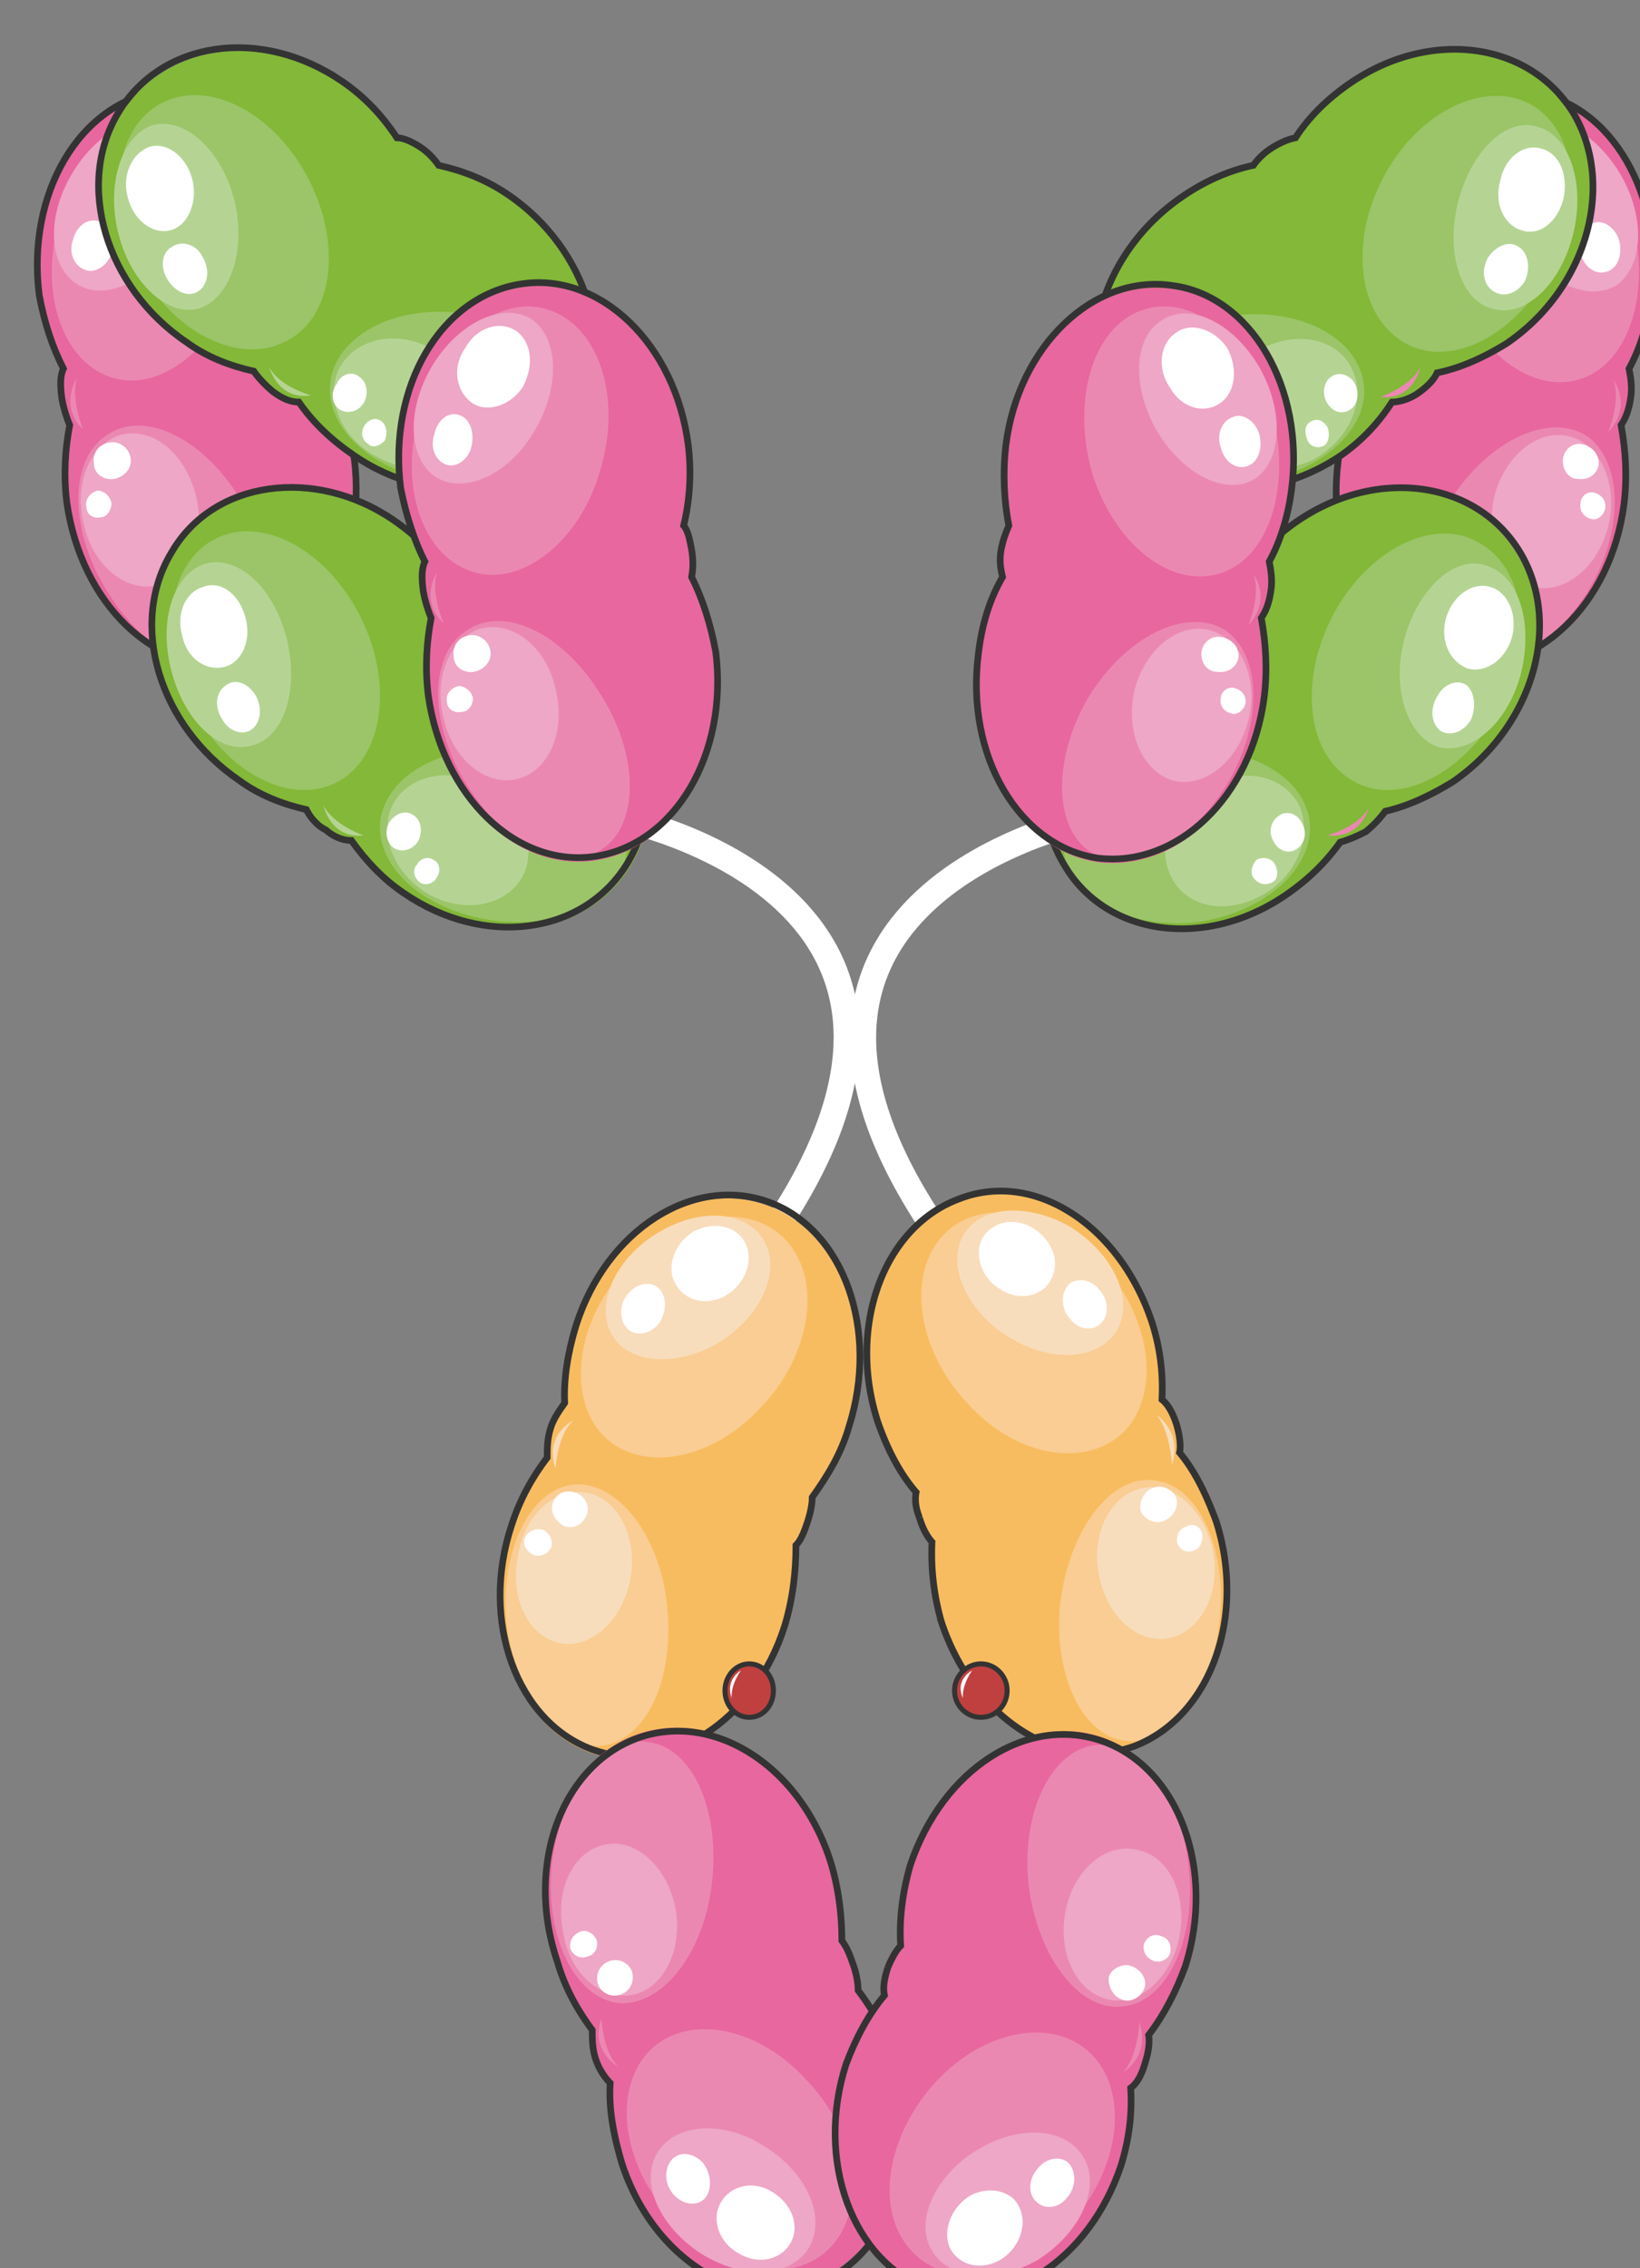 <svg xmlns="http://www.w3.org/2000/svg" version="1.0" viewBox="0 0 157.077 217.172"><rect x="0" y="0" width="157.077" height="217.172" fill="#808080" stroke="none"/><defs><clipPath clipPathUnits="userSpaceOnUse" id="a"><path d="M2.558 3.598h156.865v217.308H2.558z"/></clipPath></defs><path d="M59.484 78.353s37.337 7.435 13.832 40.615" fill="none" stroke="#fff" stroke-width="2.478" stroke-linecap="round" stroke-miterlimit="8"/><path d="M104.497 78.353s-37.658 7.435-14.032 40.615" fill="none" stroke="#fff" stroke-width="2.478" stroke-linecap="round" stroke-miterlimit="8"/><path d="M77.153 146.111c.32-.959.48-1.798.48-2.438a21.335 21.335 0 0 0 3.518-6.756c2.918-9.194-.44-18.869-7.676-21.507-7.235-2.638-15.51 2.638-18.468 11.833-.76 2.478-1.04 4.917-1.04 7.395-.48.48-1.08 1.32-1.399 2.439-.32 1-.32 1.999-.32 2.638-1.359 2-2.598 4.118-3.358 6.596-2.958 9.195.44 18.869 7.676 21.507 7.235 2.599 15.51-2.638 18.469-11.833a19.546 19.546 0 0 0 1.039-7.715c.48-.48.96-1.32 1.08-2.159z" fill="#f8bc60" fill-rule="evenodd"/><path d="M72.796 134.838c-4.797 5.117-11.593 6.237-15.15 2.479-3.399-3.798-2.44-11.034 2.478-16.11 4.797-5.117 11.593-6.277 15.15-2.479 3.518 3.798 2.439 11.033-2.478 16.11z" fill="#f9cd93" fill-rule="evenodd"/><path d="M54.967 135.958s-2.879 1.359-1.76 4.637c0 0 .16-3.278 1.76-4.637z" fill="#f8ddbc" fill-rule="evenodd"/><path d="M63.881 153.587c.76 7.036-1.839 12.912-6.196 13.552-4.157.48-8.195-4.558-9.114-11.433-.8-6.876 1.998-12.913 6.196-13.552 4.157-.52 8.355 4.557 9.114 11.433z" fill="#f9cd93" fill-rule="evenodd"/><path d="M60.363 151.268c-.76 3.918-3.837 6.676-6.755 6.037-3.079-.64-4.798-4.398-3.998-8.315.6-4.078 3.678-6.716 6.756-6.037 2.918.64 4.757 4.398 3.997 8.315z" fill="#f8ddbc" fill-rule="evenodd"/><path d="M56.206 144.992c-.32.96-1.24 1.44-2.159 1.12-.92-.48-1.399-1.44-1.08-2.24.32-.959 1.24-1.278 2.16-.959.919.32 1.359 1.28 1.079 2.08zm-3.398 3.118c-.32.64-.96.96-1.599.8-.8-.32-1.12-.96-.96-1.64.32-.639.96-.999 1.76-.799.64.32.959.96.799 1.64z" fill="#fff" fill-rule="evenodd"/><path d="M73.276 118.968c1.519 2.958-.48 7.196-4.598 9.674-3.997 2.279-8.634 1.959-10.153-1-1.56-2.958.6-7.355 4.597-9.673 4.157-2.479 8.635-1.96 10.154.999z" fill="#f8ddbc" fill-rule="evenodd"/><path d="M69.638 123.965c-1.84 1.12-3.998.64-4.917-1-.96-1.599-.16-3.877 1.679-5.036 1.839-1 3.997-.64 4.917.959.92 1.639.16 3.918-1.68 5.077zm-6.596 2.838c-.88 1-2.239 1.16-2.998.36-.76-.84-.76-2.359.16-3.358.879-1 2.238-1.2 2.998-.36.72.84.6 2.359-.16 3.358z" fill="#fff" fill-rule="evenodd"/><path d="M77.313 145.792c.32-.96.48-1.8.48-2.439 1.399-1.959 2.758-4.117 3.518-6.756 2.918-9.194-.44-18.868-7.676-21.507-7.235-2.638-15.55 2.639-18.468 11.833-.76 2.479-1.2 5.077-1.08 7.396-.44.64-1.08 1.479-1.359 2.438-.32 1-.32 1.999-.32 2.798-1.399 1.84-2.598 3.958-3.398 6.437-3.078 9.194.48 18.868 7.716 21.506 7.235 2.599 15.51-2.638 18.428-11.832.8-2.639 1.08-5.277 1.08-7.716.48-.48.8-1.319 1.08-2.158" fill="none" stroke="#333" stroke-width=".64" stroke-miterlimit="8"/><path d="M88.227 145.632c-.32-.8-.48-1.8-.32-2.439-1.56-1.799-2.759-4.117-3.678-6.756-2.958-9.194.44-18.708 7.675-21.507 7.236-2.638 15.55 2.799 18.47 11.833.919 2.639 1.198 5.077 1.078 7.556.6.48 1.04 1.319 1.36 2.278.32 1 .48 1.999.32 2.799 1.399 1.798 2.598 4.117 3.397 6.596 3.039 9.194-.48 18.708-7.715 21.347-7.236 2.758-15.39-2.639-18.469-11.833-.76-2.479-1.04-5.077-.92-7.556-.439-.68-.919-1.319-1.198-2.318z" fill="#f8bc60" fill-rule="evenodd"/><path d="M92.664 134.359c4.757 5.276 11.513 6.236 15.07 2.638 3.519-3.798 2.48-11.033-2.318-16.11-4.917-5.277-11.673-6.276-15.07-2.639-3.559 3.798-2.48 11.034 2.318 16.11z" fill="#f9cd93" fill-rule="evenodd"/><path d="M110.773 135.478s2.478 1.519 1.479 4.797c0 0-.16-3.278-1.48-4.797z" fill="#f8ddbc" fill-rule="evenodd"/><path d="M101.578 153.227c-.8 6.876 2 12.952 6.157 13.432 4.157.64 8.315-4.597 9.074-11.473.76-6.876-1.999-12.952-6.156-13.432-4.158-.68-8.155 4.597-9.075 11.473z" fill="#f9cd93" fill-rule="evenodd"/><path d="M105.256 150.789c.76 4.077 3.838 6.676 6.756 6.036 3.078-.64 4.917-4.397 4.158-8.315-.76-3.918-3.838-6.716-6.756-6.036-3.078.64-4.957 4.397-4.158 8.315z" fill="#f8ddbc" fill-rule="evenodd"/><path d="M109.254 144.672c.32.8 1.399 1.28 2.158.96.92-.32 1.52-1.28 1.24-2.239-.32-.8-1.4-1.28-2.159-.96-.92.32-1.4 1.28-1.24 2.24zm3.518 3.118c.28.64.88.96 1.599.64.6-.16.88-.96.76-1.639-.16-.64-.88-1-1.48-.64-.72.16-1.04.96-.88 1.64z" fill="#fff" fill-rule="evenodd"/><path d="M92.184 118.408c-1.559 2.958.64 7.436 4.677 9.754 4.158 2.439 8.675 1.96 10.234-1 1.52-2.997-.64-7.275-4.677-9.753-4.158-2.319-8.675-1.959-10.234 1z" fill="#f8ddbc" fill-rule="evenodd"/><path d="M95.902 123.485c1.679 1.12 3.997.64 4.757-1 .92-1.598.16-3.717-1.679-4.876-1.839-1.16-3.998-.64-4.917 1-.8 1.598 0 3.877 1.839 4.876zm6.636 2.838c.76 1 2.159 1.16 2.918.36.76-.68.76-2.198-.16-3.198-.76-1-2.159-1.2-2.918-.52-.8.84-.8 2.359.16 3.358z" fill="#fff" fill-rule="evenodd"/><path d="M88.067 145.312c-.32-.8-.48-1.64-.32-2.439-1.56-1.798-2.759-4.117-3.678-6.755-2.958-9.195.6-18.71 7.835-21.348 7.236-2.798 15.391 2.639 18.43 11.833.799 2.479 1.078 4.917.959 7.396.6.48 1.039 1.319 1.359 2.278.32 1 .48 2.16.32 2.799 1.519 1.799 2.598 4.117 3.517 6.596 2.919 9.194-.6 18.708-7.835 21.507-7.235 2.598-15.39-2.639-18.469-11.833a23.7 23.7 0 0 1-.92-7.715c-.439-.48-.919-1.32-1.198-2.32" fill="none" stroke="#333" stroke-width=".64" stroke-miterlimit="8"/><path clip-path="url(#a)" d="M81.55 187.766c.32.8.48 1.8.48 2.439 1.52 1.959 2.759 4.117 3.518 6.716 2.918 9.194-.44 18.868-7.715 21.507-7.236 2.598-15.55-2.639-18.469-11.833-.76-2.439-1.08-5.077-1.08-7.356-.479-.68-1.079-1.479-1.398-2.478-.28-.96-.28-1.96-.28-2.759-1.4-1.838-2.639-3.957-3.398-6.396-2.958-9.194.44-18.868 7.675-21.507 7.276-2.638 15.59 2.639 18.509 11.793.92 2.639 1.24 5.117 1.08 7.716.479.52.919 1.159 1.079 2.158z" fill="#e8679e" fill-rule="evenodd"/><path d="M77.113 199c-4.757-5.118-11.513-6.277-15.07-2.48-3.399 3.799-2.44 10.874 2.478 16.111 4.757 5.117 11.513 6.236 15.07 2.479 3.519-3.798 2.48-11.034-2.478-16.11zm-17.829-1.08s-2.798-1.48-1.679-4.637c0 0 .16 3.318 1.68 4.637zm8.915-17.75c.76-6.875-1.84-12.911-6.197-13.391-4.157-.68-8.195 4.557-9.114 11.433-.8 6.876 1.999 12.912 6.196 13.552 4.158.48 8.355-4.557 9.115-11.593z" fill="#eb88b2" fill-rule="evenodd"/><path d="M64.68 182.65c-.759-3.918-3.837-6.717-6.755-6.037-3.078.64-4.797 4.397-3.998 8.315.6 4.077 3.678 6.676 6.756 6.036 2.918-.64 4.757-4.397 3.998-8.315z" fill="#eea7c6" fill-rule="evenodd"/><path d="M60.523 188.726a1.705 1.705 0 0 0-2.158-.96c-.92.32-1.4 1.28-1.08 2.239.32.8 1.24 1.28 2.159.96.92-.32 1.36-1.28 1.08-2.24zm-3.358-2.959c-.32-.68-.96-1.039-1.559-.84-.8.32-1.119 1-.96 1.68.32.68.96 1 1.72.68.64-.16.92-.84.8-1.52z" fill="#fff" fill-rule="evenodd"/><path d="M77.593 214.99c1.52-2.959-.48-7.196-4.597-9.634-3.998-2.479-8.635-1.96-10.154.959-1.56 2.958.6 7.196 4.597 9.634 4.158 2.439 8.635 1.959 10.154-.96z" fill="#eea7c6" fill-rule="evenodd"/><path d="M73.995 209.873c-1.839-1.16-4.037-.64-4.957 1-.96 1.598-.16 3.877 1.72 4.876 1.838 1.12 4.037.64 4.956-1 .92-1.598.16-3.717-1.719-4.876zm-6.635-2.759c-.88-.999-2.24-1.199-2.999-.36-.76.84-.76 2.36.16 3.359.88 1 2.239 1.159 2.998.36.72-.84.6-2.36-.16-3.359z" fill="#fff" fill-rule="evenodd"/><path clip-path="url(#a)" d="M81.71 188.086c.32.84.48 1.839.48 2.479 1.36 1.798 2.759 4.117 3.518 6.755 2.918 9.195-.44 18.71-7.715 21.507-7.236 2.599-15.55-2.638-18.47-11.832-.759-2.639-1.238-5.077-1.078-7.556a6.047 6.047 0 0 1-1.4-2.318c-.32-.96-.32-1.96-.32-2.759-1.359-1.839-2.598-3.957-3.357-6.596-3.118-9.194.44-18.708 7.675-21.347 7.276-2.638 15.59 2.639 18.509 11.833.76 2.478 1.08 5.077 1.08 7.555.479.64.759 1.32 1.078 2.279" fill="none" stroke="#333" stroke-width=".64" stroke-miterlimit="8"/><path clip-path="url(#a)" d="M85.068 188.086c-.32 1-.48 1.839-.32 2.638-1.558 1.8-2.798 4.118-3.717 6.756-2.958 9.195.48 18.709 7.755 21.347 7.276 2.759 15.63-2.638 18.549-11.832a17.63 17.63 0 0 0 1.08-7.396c.639-.48 1.079-1.32 1.398-2.319.32-1.119.48-2.118.32-2.758a21.446 21.446 0 0 0 3.398-6.596c3.078-9.194-.48-18.709-7.755-21.507-7.236-2.638-15.47 2.639-18.549 11.833-.76 2.638-1.08 5.237-.92 7.715-.479.48-.959 1.32-1.239 2.119z" fill="#e8679e" fill-rule="evenodd"/><path d="M89.626 199.32c4.757-5.118 11.513-6.277 15.07-2.48 3.518 3.798 2.48 11.074-2.318 16.19-4.917 5.118-11.673 6.237-15.07 2.48-3.559-3.798-2.48-10.914 2.318-16.19zm17.949-.92s2.638-1.48 1.559-4.797c0 0-.16 3.318-1.56 4.797zm-9.035-17.75c-.8-6.875 2-12.912 6.197-13.551 4.157-.52 8.354 4.557 9.114 11.593.76 6.876-1.999 12.912-6.196 13.392-4.158.64-8.195-4.558-9.115-11.433z" fill="#eb88b2" fill-rule="evenodd"/><path d="M102.058 182.97c.76-3.919 3.838-6.557 6.756-5.877 3.078.48 4.917 4.237 4.158 8.315-.76 3.917-3.838 6.676-6.756 6.036-3.079-.64-4.957-4.397-4.158-8.475z" fill="#eea7c6" fill-rule="evenodd"/><path d="M106.216 189.205c.32-.8 1.399-1.279 2.158-.96.92.32 1.52 1.28 1.24 2.08-.32.96-1.4 1.439-2.16 1.119-.919-.32-1.398-1.44-1.238-2.239zm3.358-3.118c.32-.68.959-1.04 1.719-.68.64.16.919.84.8 1.52-.16.68-.96 1-1.56.84-.8-.32-1.12-1-.96-1.68z" fill="#fff" fill-rule="evenodd"/><path d="M89.146 215.27c-1.56-2.799.6-7.196 4.597-9.515 4.158-2.478 8.635-1.959 10.154 1 1.52 2.958-.6 7.195-4.597 9.674-4.158 2.278-8.635 1.799-10.154-1.16z" fill="#eea7c6" fill-rule="evenodd"/><path d="M92.824 210.273c1.679-1 3.997-.64 4.757.959.88 1.639.12 3.918-1.68 5.077-1.838 1.12-3.997.64-4.876-1-.8-1.599 0-3.877 1.799-5.036zm6.596-2.679c.76-1 2.158-1.2 2.918-.52.76.84.76 2.36-.16 3.358-.76 1-2.159 1.16-2.918.36-.8-.68-.8-2.198.16-3.198z" fill="#fff" fill-rule="evenodd"/><path clip-path="url(#a)" d="M85.028 188.406c-.32 1-.48 1.839-.32 2.638-1.518 1.8-2.758 4.118-3.677 6.596-2.958 9.195.6 18.869 7.835 21.507 7.276 2.599 15.43-2.638 18.509-11.833.76-2.478 1.08-4.917.92-7.395.639-.48 1.079-1.32 1.399-2.479.32-.96.44-1.958.32-2.598 1.518-1.999 2.598-4.118 3.517-6.596 2.918-9.195-.6-18.869-7.835-21.507-7.276-2.638-15.43 2.638-18.509 11.833-.76 2.638-1.08 5.237-.92 7.715-.479.48-.919 1.32-1.239 2.119" fill="none" stroke="#333" stroke-width=".64" stroke-miterlimit="8"/><path clip-path="url(#a)" d="M31.62 34.46c0-.8-.319-1.64-.759-2.28.6-2.478.76-5.076.44-7.715-1.24-9.674-8.435-16.59-15.99-15.43-7.716 1.159-12.793 9.834-11.553 19.548.48 2.598 1.239 4.917 2.318 7.035-.32.64-.32 1.64-.16 2.799.16.96.48 1.959.76 2.598-.44 2.319-.6 4.757-.28 7.396 1.36 9.674 8.435 16.55 15.99 15.43 7.676-1.159 12.753-9.834 11.553-19.548-.48-2.598-1.239-5.077-2.318-7.195.16-.68.16-1.64 0-2.639z" fill="#e8679e" fill-rule="evenodd"/><path d="M22.866 26.584c-2.159 6.876-7.675 11.113-12.312 9.514-4.758-1.639-6.916-8.515-4.758-15.39 2.16-6.876 7.676-11.154 12.313-9.515 4.757 1.64 6.876 8.515 4.757 15.39zm-15.51 9.594s-1.72 2.678.6 4.957c0 0-1.2-2.958-.6-4.957zm15.63 11.553c3.718 5.757 3.838 12.552.32 14.991-3.558 2.638-9.235 0-12.912-5.916-3.718-5.757-3.878-12.553-.32-15.031 3.518-2.639 9.234 0 12.912 5.956z" fill="#eb88b2" fill-rule="evenodd"/><path d="M18.709 47.251c1.079 3.958-.44 7.916-3.518 8.755-2.918.8-6.156-1.639-7.116-5.597-1.08-3.957.48-7.755 3.398-8.754 3.078-.84 6.156 1.639 7.236 5.596z" fill="#eea7c6" fill-rule="evenodd"/><path d="M12.512 43.853c.16 1-.64 1.84-1.599 2-.959.16-1.918-.48-1.918-1.48-.16-1 .48-1.839 1.439-1.999.96-.2 1.919.48 2.078 1.48zm-1.838 4.317c0 .68-.44 1.36-1.04 1.36-.76.16-1.359-.32-1.359-1-.16-.679.32-1.359 1.08-1.558.599 0 1.199.52 1.319 1.199z" fill="#fff" fill-rule="evenodd"/><path d="M16.59 12.153c2.558 1.958 2.558 6.716 0 10.793-2.598 4.278-6.876 6.036-9.474 4.078-2.599-1.96-2.599-6.676 0-10.754 2.598-4.117 6.876-5.916 9.474-4.117z" fill="#eea7c6" fill-rule="evenodd"/><path d="M15.59 18.509c-1.239 1.839-3.437 2.478-4.837 1.519-1.599-1.16-1.918-3.518-.64-5.317 1.08-1.999 3.279-2.678 4.838-1.679 1.599 1.16 1.719 3.478.64 5.477zm-4.876 5.596c-.32 1.28-1.56 2.08-2.479 1.76-1.08-.32-1.719-1.6-1.24-2.919.32-1.28 1.4-2.119 2.48-1.759 1.079.32 1.518 1.6 1.239 2.918z" fill="#fff" fill-rule="evenodd"/><path clip-path="url(#a)" d="M31.62 34.14c-.16-.8-.319-1.8-.759-2.28.6-2.478.76-5.076.44-7.715-1.24-9.674-8.435-16.59-15.99-15.43C7.595 9.874 2.518 18.549 3.758 28.263c.48 2.598 1.239 4.917 2.318 7.036-.32.64-.32 1.639-.16 2.798.16.96.48 1.959.76 2.598-.44 2.319-.6 4.757-.28 7.396 1.36 9.674 8.435 16.55 15.99 15.43 7.676-1.159 12.753-9.834 11.553-19.548-.48-2.598-1.239-5.077-2.318-7.195.16-.68.16-1.64 0-2.639" fill="none" stroke="#333" stroke-width=".64" stroke-miterlimit="8"/><path clip-path="url(#a)" d="M40.495 14.191c-.76-.48-1.559-.84-2.158-.84-1.4-2.118-3.238-3.917-5.397-5.396-7.715-5.117-17.27-3.798-21.427 3.118-4.038 6.876-1.08 16.59 6.476 21.827 2.159 1.48 4.317 2.319 6.636 2.798.28.64.92 1.48 1.839 1.96.76.679 1.679.999 2.478.999 1.24 1.958 3.079 3.757 5.077 5.076 7.716 5.237 17.27 3.958 21.427-2.958 4.158-6.876 1.24-16.75-6.476-21.986-2.158-1.32-4.477-2.319-6.756-2.799-.32-.64-.959-1.159-1.719-1.799z" fill="#83b838" fill-rule="evenodd"/><path d="M29.142 16.39c3.518 6.036 3.078 13.392-1.239 15.99-4.317 2.759-10.673 0-14.231-6.036-3.558-6.196-2.919-13.392 1.239-16.15 4.317-2.798 10.673 0 14.231 6.196z" fill="#9bc568" fill-rule="evenodd"/><path d="M25.784 35.139s.8 3.198 3.998 2.718c0 0-3.038-.84-3.998-2.718z" fill="#b5d494" fill-rule="evenodd"/><path d="M44.253 29.982c6.436.8 11.353 5.077 10.914 9.474-.48 4.437-6.157 7.516-12.633 6.716-6.596-.8-11.393-5.077-10.913-9.474.48-4.438 5.996-7.556 12.632-6.716z" fill="#9bc568" fill-rule="evenodd"/><path d="M41.015 33.22c3.558 1.639 5.237 5.596 4.038 8.555-1.4 2.958-5.277 3.917-8.635 2.118-3.558-1.639-5.277-5.436-4.038-8.395 1.4-2.958 5.237-3.957 8.635-2.278z" fill="#b5d494" fill-rule="evenodd"/><path d="M34.38 36.058c.799.48.919 1.68.479 2.479-.48.84-1.52 1.159-2.319.68-.76-.48-.92-1.68-.28-2.48.44-.999 1.52-1.199 2.12-.679zm2.198 4.318c.44.32.56 1.159.28 1.798-.44.48-1.16.8-1.6.32-.599-.32-.759-1.16-.32-1.799.32-.48 1.04-.84 1.64-.32z" fill="#fff" fill-rule="evenodd"/><path d="M14.591 11.993c3.078-.84 6.596 2.318 7.835 7.115 1.2 4.798-.32 9.435-3.398 10.434-2.918.8-6.436-2.318-7.675-7.116-1.24-4.797.32-9.434 3.238-10.433z" fill="#b5d494" fill-rule="evenodd"/><path d="M18.389 17.07c.6 2.158-.32 4.477-1.999 4.957-1.679.48-3.518-.84-4.117-2.999-.64-2.158.28-4.277 1.998-4.957 1.68-.52 3.518.84 4.118 2.999zm.959 7.435c.76 1.16.64 2.679-.32 3.358-.919.64-2.158.16-2.918-1-.8-1.199-.64-2.678.32-3.197.92-.68 2.319-.32 2.918.84z" fill="#fff" fill-rule="evenodd"/><path clip-path="url(#a)" d="M40.176 14.031c-.76-.48-1.56-.839-2.159-.839-1.4-2.119-3.078-3.918-5.237-5.397-7.715-5.277-17.27-3.957-21.427 2.958-4.197 6.876-1.24 16.75 6.476 21.987 1.999 1.48 4.318 2.319 6.476 2.798.44.64 1.08 1.32 1.84 1.96.919.679 1.678.999 2.478.999 1.359 1.958 3.078 3.597 5.236 5.077 7.556 5.236 17.27 3.957 21.268-2.959 4.157-6.875 1.239-16.75-6.476-21.986-2.16-1.48-4.478-2.319-6.636-2.799-.44-.64-1.08-1.319-1.84-1.799" fill="none" stroke="#333" stroke-width=".64" stroke-miterlimit="8"/><path d="M45.572 56.326c-.76-.48-1.519-.84-2.278-1-1.4-1.958-3.078-3.757-5.237-5.236-7.675-5.277-17.23-3.958-21.387 2.958-4.158 6.876-1.2 16.75 6.476 21.987 2.159 1.319 4.317 2.318 6.436 2.798.48.64 1.08 1.319 1.999 1.959.8.52 1.719.84 2.318.84 1.4 1.958 3.079 3.757 5.237 5.236 7.676 5.077 17.23 3.798 21.347-3.118 3.998-6.876 1.24-16.59-6.436-21.827-2.158-1.479-4.477-2.478-6.756-2.958-.48-.48-.92-1.16-1.719-1.64z" fill="#83b838" fill-rule="evenodd"/><path d="M34.1 58.245c3.517 6.236 2.918 13.512-1.24 16.31-4.317 2.798-10.593 0-14.151-6.276-3.558-6.237-2.919-13.512 1.239-16.31 4.317-2.839 10.593 0 14.151 6.276z" fill="#9bc568" fill-rule="evenodd"/><path d="M30.981 77.113s.64 3.198 3.838 2.879c0 0-2.878-1-3.838-2.879z" fill="#b5d494" fill-rule="evenodd"/><path d="M49.09 71.796c6.636.84 11.393 5.117 10.954 9.595-.48 4.597-6.037 7.555-12.673 6.756-6.476-.84-11.433-4.957-10.953-9.595.64-4.437 6.196-7.435 12.672-6.756z" fill="#9bc568" fill-rule="evenodd"/><path d="M46.212 75.035c3.558 1.798 5.237 5.596 3.998 8.554-1.36 2.959-5.237 3.918-8.675 2.279-3.558-1.799-5.277-5.597-4.038-8.555 1.28-2.958 5.277-3.957 8.715-2.278z" fill="#b5d494" fill-rule="evenodd"/><path d="M39.576 78.033c.8.48.92 1.679.48 2.478-.48.84-1.52 1.16-2.319.68-.76-.48-.92-1.68-.44-2.479.6-.84 1.52-1.199 2.279-.68zm1.919 4.277c.64.32.76 1.08.32 1.72-.32.639-1.08.759-1.56.479-.639-.48-.799-1.24-.32-1.72.32-.639 1.08-.799 1.56-.479z" fill="#fff" fill-rule="evenodd"/><path d="M19.668 53.967c3.118-.84 6.516 2.279 7.755 7.036 1.24 4.917-.12 9.514-3.238 10.354-3.118.96-6.516-2.319-7.755-7.076-1.28-4.757.12-9.314 3.238-10.314z" fill="#b5d494" fill-rule="evenodd"/><path d="M23.506 59.124c.6 2.119-.28 4.238-1.96 4.717-1.798.48-3.637-.8-4.077-2.918-.64-2.119.28-4.237 1.96-4.717 1.678-.68 3.477.64 4.077 2.918zm.919 7.356c.72 1.159.6 2.678-.32 3.358-.88.64-2.238.16-2.838-1-.76-1.199-.6-2.518.32-3.198.88-.68 2.079-.32 2.838.84z" fill="#fff" fill-rule="evenodd"/><path d="M45.213 56.006c-.8-.48-1.56-.84-2.16-.84-1.398-2.118-3.237-3.917-5.396-5.396-7.515-5.117-17.23-3.798-21.227 3.118-4.157 6.876-1.2 16.59 6.476 21.827 1.999 1.479 4.318 2.318 6.436 2.798.32.64.92 1.48 1.88 1.959.759.68 1.678 1 2.438 1 1.399 1.958 3.078 3.757 5.077 5.076 7.675 5.237 17.23 3.958 21.387-2.958 4.117-6.876 1.199-16.75-6.477-21.987-2.158-1.319-4.437-2.318-6.755-2.798-.32-.64-.92-1.16-1.68-1.799" fill="none" stroke="#333" stroke-width=".64" stroke-miterlimit="8"/><path d="M66.24 52.968c0-.8-.32-1.799-.76-2.279.6-2.478.76-5.117.44-7.755-1.24-9.674-8.435-16.59-15.99-15.43-7.716 1.159-12.793 9.873-11.553 19.547.48 2.639 1.239 4.957 2.318 7.076-.32.64-.32 1.64-.16 2.798.16.96.48 1.96.76 2.639-.44 2.279-.6 4.757-.28 7.355 1.36 9.715 8.435 16.59 15.99 15.471 7.676-1.16 12.753-9.874 11.553-19.548-.48-2.638-1.239-5.117-2.318-7.236.16-.68.16-1.639 0-2.638z" fill="#e8679e" fill-rule="evenodd"/><path d="M57.445 45.173c-1.999 6.875-7.715 11.153-12.352 9.514-4.797-1.64-6.996-8.555-4.797-15.47 2.158-6.917 7.715-11.194 12.352-9.515 4.797 1.639 6.956 8.555 4.797 15.47zm-15.59 9.634s-1.76 2.638.64 4.877c0 0-1.28-2.918-.64-4.877zm15.59 11.553c3.718 5.716 3.838 12.432.32 14.87-3.558 2.6-9.234 0-12.912-5.876-3.718-5.716-3.878-12.432-.32-14.87 3.518-2.64 9.234 0 12.912 5.876z" fill="#eb88b2" fill-rule="evenodd"/><path d="M53.168 65.8c1.08 3.958-.44 7.915-3.518 8.755-2.918.8-6.156-1.64-7.116-5.597-1.08-3.957.48-7.755 3.398-8.754 3.078-.84 6.316 1.639 7.236 5.596z" fill="#eea7c6" fill-rule="evenodd"/><path d="M46.972 62.322c.16 1-.64 1.84-1.6 1.999-.959.16-1.918-.48-1.918-1.48-.16-.998.48-1.838 1.439-1.998.96-.2 1.919.48 2.079 1.48zm-1.679 4.518c0 .68-.44 1.319-1.08 1.319-.76.16-1.399-.32-1.399-.96-.16-.68.32-1.319 1.12-1.519.599 0 1.239.52 1.359 1.16z" fill="#fff" fill-rule="evenodd"/><path d="M51.05 30.661c2.558 1.96 2.558 6.716 0 10.834-2.6 4.237-6.877 5.876-9.475 4.077-2.599-1.958-2.599-6.716 0-10.833 2.598-4.078 6.876-5.916 9.474-4.078z" fill="#eea7c6" fill-rule="evenodd"/><path d="M50.05 37.098c-1.24 1.798-3.438 2.438-4.837 1.479-1.6-1.16-1.92-3.478-.64-5.277 1.08-1.959 3.278-2.639 4.837-1.64 1.6 1.16 1.719 3.439.64 5.438zm-4.877 5.596c-.28 1.32-1.48 2.119-2.399 1.799-1.04-.32-1.639-1.639-1.16-2.958.28-1.32 1.32-2.159 2.36-1.8 1.039.32 1.478 1.64 1.199 2.96z" fill="#fff" fill-rule="evenodd"/><path d="M66.24 52.608c-.16-.8-.32-1.799-.76-2.279.6-2.478.76-5.076.44-7.715-1.24-9.674-8.435-16.59-15.99-15.43-7.716 1.159-12.793 9.834-11.553 19.548.48 2.438 1.239 4.917 2.318 7.035-.32.64-.32 1.64-.16 2.799.16.96.48 1.959.76 2.598-.44 2.319-.6 4.757-.28 7.396 1.36 9.674 8.435 16.55 15.99 15.43 7.676-1.159 12.753-9.834 11.553-19.548-.48-2.598-1.239-5.077-2.318-7.195.16-.84.16-1.64 0-2.639" fill="none" stroke="#333" stroke-width=".64" stroke-miterlimit="8"/><path d="M130.321 34.619c.16-.96.48-1.799.76-2.439-.44-2.318-.76-4.917-.28-7.715 1.199-9.514 8.435-16.43 15.99-15.27 7.515.999 12.592 9.833 11.393 19.348-.32 2.638-1.08 5.117-2.159 7.075.16.8.32 1.8.16 2.799-.16 1.119-.48 1.959-.92 2.598.44 2.479.6 4.917.28 7.556-1.239 9.674-8.434 16.39-15.99 15.43-7.555-1.16-12.632-9.834-11.393-19.508.32-2.638 1.08-5.277 2.319-7.395-.16-.68-.32-1.48-.16-2.479z" fill="#e8679e" fill-rule="evenodd"/><path d="M139.076 26.744c2.158 6.876 7.675 11.113 12.392 9.514 4.757-1.639 6.716-8.675 4.757-15.55-2.158-6.876-7.675-11.154-12.392-9.515-4.757 1.64-6.756 8.675-4.757 15.55zm15.43 9.594s1.92 2.518-.48 5.037c0 0 1.28-2.998.48-5.037zm-15.51 11.433c-3.598 5.757-3.758 12.512-.32 15.15 3.558 2.44 9.434-.159 13.152-5.916 3.718-5.756 3.718-12.512.32-15.15-3.558-2.479-9.434.16-13.152 5.916z" fill="#eb88b2" fill-rule="evenodd"/><path d="M143.153 47.411c-.96 3.958.6 7.756 3.558 8.755 2.958.8 6.196-1.639 7.276-5.597 1.079-3.957-.6-7.915-3.558-8.754-2.958-.84-6.196 1.639-7.276 5.596z" fill="#eea7c6" fill-rule="evenodd"/><path d="M149.71 43.853c-.16 1 .479 2 1.398 2 1.08.16 1.84-.48 2-1.32.12-1-.64-1.839-1.56-1.999-.92-.2-1.679.48-1.839 1.32zm1.678 4.317c-.16.68.28 1.36 1.04 1.52.56.16 1.159-.32 1.319-1 .12-.839-.44-1.359-1.04-1.519-.6-.2-1.319.32-1.319 1z" fill="#fff" fill-rule="evenodd"/><path d="M145.552 12.353c-2.639 1.758-2.639 6.675 0 10.753 2.598 4.118 6.756 5.876 9.394 4.118 2.599-2 2.599-6.876 0-10.954-2.638-4.117-6.796-5.916-9.394-3.917z" fill="#eea7c6" fill-rule="evenodd"/><path d="M146.631 18.509c1.08 1.999 3.238 2.638 4.757 1.479 1.4-.96 1.68-3.318.64-5.277-1.24-1.839-3.398-2.518-4.757-1.519-1.56 1-1.88 3.478-.64 5.317zm4.757 5.756c.32 1.28 1.4 2.079 2.479 1.76 1.08-.32 1.519-1.6 1.239-2.919-.32-1.28-1.56-2.119-2.478-1.759-1.08.32-1.72 1.6-1.24 2.918z" fill="#fff" fill-rule="evenodd"/><path clip-path="url(#a)" d="M130.321 34.3c.16-.96.48-1.8.76-2.44-.44-2.318-.6-4.916-.28-7.715 1.199-9.514 8.435-16.43 15.99-15.27 7.515.999 12.592 9.834 11.393 19.348-.32 2.638-1.08 5.117-2.159 7.076.16.8.32 1.799.16 2.798-.16 1.12-.48 1.959-.92 2.598.44 2.479.6 4.917.28 7.556-1.239 9.674-8.434 16.39-15.99 15.43-7.555-1.159-12.632-9.834-11.393-19.508.32-2.798 1.08-5.277 2.319-7.395-.16-.68-.32-1.48-.16-2.479" fill="none" stroke="#333" stroke-width=".64" stroke-miterlimit="8"/><path clip-path="url(#a)" d="M121.686 14.351c.8-.48 1.56-.84 2.159-1 1.4-1.958 3.078-3.757 5.237-5.236 7.675-5.277 17.23-3.958 21.387 2.958 4.117 6.876 1.2 16.75-6.476 21.987-2 1.32-4.318 2.319-6.436 2.798-.48.64-1.08 1.32-1.88 1.96-.919.479-1.678.839-2.438.998-1.399 1.96-3.078 3.598-5.237 5.077-7.515 5.237-17.23 3.958-21.227-2.958-4.157-6.876-1.199-16.75 6.476-21.986 2.159-1.48 4.438-2.479 6.596-2.799.48-.64 1.08-1.319 1.84-1.799z" fill="#83b838" fill-rule="evenodd"/><path d="M132.8 16.43c-3.558 6.196-2.919 13.392 1.399 16.19 4.157 2.759 10.433 0 13.991-6.236 3.518-6.196 3.078-13.392-1.24-16.19-4.157-2.639-10.593 0-14.15 6.236z" fill="#9bc568" fill-rule="evenodd"/><path d="M136.038 35.139s-.6 3.198-3.838 2.878c0 0 2.918-1 3.838-2.878z" fill="#eb88b2" fill-rule="evenodd"/><path d="M118.008 30.222c-6.436.64-11.393 4.877-10.913 9.434.48 4.397 6.156 7.316 12.632 6.516 6.437-.64 11.354-4.877 10.914-9.274-.48-4.558-6.156-7.516-12.633-6.676z" fill="#9bc568" fill-rule="evenodd"/><path d="M120.847 33.38c-3.398 1.639-5.277 5.436-3.878 8.395 1.24 2.958 5.117 3.917 8.715 2.278 3.398-1.799 5.237-5.596 3.877-8.555-1.239-2.958-5.116-3.957-8.714-2.118z" fill="#b5d494" fill-rule="evenodd"/><path d="M127.523 36.058c-.76.48-.92 1.68-.44 2.479.6.999 1.48 1.159 2.239.68.76-.48.88-1.68.44-2.48-.44-.839-1.48-1.199-2.24-.679zm-1.999 4.318c-.6.32-.6 1.119-.28 1.798.28.64 1 .8 1.6.48.439-.32.559-1.16.279-1.799-.44-.64-1-.84-1.6-.48z" fill="#fff" fill-rule="evenodd"/><path d="M147.31 12.153c-3.037-1-6.395 2.318-7.635 7.115-1.239 4.797.16 9.435 3.198 10.274 3.079.96 6.556-2.159 7.796-7.116 1.199-4.797-.32-9.434-3.358-10.273z" fill="#b5d494" fill-rule="evenodd"/><path d="M143.713 17.23c-.64 2.158.28 4.277 1.959 4.797 1.679.64 3.478-.68 4.077-2.999.44-2.158-.28-4.317-2.118-4.797-1.68-.52-3.478.84-3.918 2.999zm-1.199 7.435c-.64 1.2-.48 2.519.48 3.198.959.64 2.198.32 2.998-.84.6-1.159.48-2.678-.48-3.357-.96-.68-2.199-.16-2.998 1z" fill="#fff" fill-rule="evenodd"/><path clip-path="url(#a)" d="M121.766 14.191c.76-.48 1.52-.84 2.319-.999 1.24-1.959 3.078-3.758 5.237-5.237 7.715-5.277 17.27-3.957 21.427 2.958 3.997 6.876 1.239 16.75-6.476 21.987-2.16 1.32-4.318 2.319-6.636 2.798-.28.64-.92 1.32-1.84 1.96-.759.519-1.718.839-2.478.839a18.01 18.01 0 0 1-5.077 5.236c-7.715 5.077-17.27 3.798-21.427-3.118-4.197-6.875-1.239-16.59 6.476-21.826 2.159-1.48 4.478-2.479 6.756-2.959.32-.48.96-1.159 1.72-1.639" fill="none" stroke="#333" stroke-width=".64" stroke-miterlimit="8"/><path d="M116.57 56.326c.759-.48 1.518-.84 2.158-.84 1.4-2.118 3.238-3.917 5.397-5.396 7.555-5.277 17.27-3.798 21.267 3.118 4.157 6.716 1.24 16.59-6.476 21.827-1.999 1.479-4.318 2.318-6.476 2.798-.28.64-.92 1.479-1.84 1.959-.919.68-1.718.999-2.478.999-1.399 1.959-3.078 3.758-5.077 5.077-7.715 5.237-17.27 3.958-21.427-2.958-4.197-6.876-1.239-16.75 6.476-21.987 2.16-1.479 4.478-2.319 6.756-2.798.32-.64.96-1.32 1.72-1.8z" fill="#83b838" fill-rule="evenodd"/><path d="M128.002 58.285c-3.557 6.236-3.078 13.472 1.24 16.27 4.157 2.798 10.473 0 14.151-6.236 3.518-6.077 2.918-13.512-1.4-16.15-4.157-2.799-10.433 0-13.99 6.116z" fill="#9bc568" fill-rule="evenodd"/><path d="M131.08 77.353s-.64 2.958-3.997 2.639c0 0 3.038-.8 3.998-2.639z" fill="#eb88b2" fill-rule="evenodd"/><path d="M112.812 71.956c-6.436.84-11.393 5.117-10.914 9.595.48 4.437 6.157 7.395 12.633 6.755 6.436-.839 11.353-5.116 10.913-9.594-.48-4.437-6.156-7.595-12.632-6.756z" fill="#9bc568" fill-rule="evenodd"/><path d="M115.97 75.194c-3.518 1.64-5.197 5.437-3.958 8.395 1.24 3.118 5.037 4.078 8.555 2.279 3.358-1.639 5.157-5.437 3.958-8.555-1.36-2.958-5.197-3.957-8.555-2.119z" fill="#b5d494" fill-rule="evenodd"/><path d="M122.366 78.193c-.64.52-.96 1.479-.32 2.478.44.84 1.52 1.16 2.279.52.64-.52.92-1.52.32-2.479-.44-.84-1.52-1.199-2.28-.52zm-1.999 4.117c-.48.48-.64 1.24-.32 1.72.48.639 1.12.759 1.76.479.639-.32.639-1.12.319-1.72-.32-.639-1.12-.799-1.759-.479z" fill="#fff" fill-rule="evenodd"/><path d="M142.274 54.127c-2.958-1-6.516 2.319-7.756 7.036-1.279 4.757.28 9.354 3.239 10.354 3.118.8 6.675-2.279 7.915-7.036 1.239-4.957-.28-9.514-3.398-10.354z" fill="#b5d494" fill-rule="evenodd"/><path d="M138.516 59.124c-.64 2.119.32 4.238 2.039 4.877 1.719.48 3.598-.8 4.237-2.918.6-2.119-.32-4.397-2.039-4.877-1.718-.52-3.597.8-4.237 2.918zm-.839 7.516c-.76 1.199-.6 2.678.32 3.358.879.48 2.078.16 2.838-1 .56-1.16.44-2.678-.32-3.358-.88-.68-2.239-.16-2.838 1z" fill="#fff" fill-rule="evenodd"/><path d="M116.81 56.166a5.59 5.59 0 0 1 2.158-1c1.4-1.958 3.078-3.757 5.237-5.236 7.675-5.277 17.23-3.958 21.387 2.958 4.117 6.876 1.199 16.75-6.476 21.987-2.159 1.319-4.318 2.318-6.436 2.798-.48.64-1.08 1.32-1.88 1.959-.919.48-1.838.84-2.438 1-1.399 1.958-3.078 3.597-5.237 5.076-7.675 5.237-17.23 3.958-21.227-2.958-4.157-6.876-1.199-16.75 6.316-21.987 2.16-1.479 4.478-2.478 6.756-2.798.48-.64 1.08-1.32 1.84-1.799" fill="none" stroke="#333" stroke-width=".64" stroke-miterlimit="8"/><path d="M95.862 53.128c.16-.96.48-1.8.76-2.439-.44-2.318-.76-4.957-.28-7.755 1.199-9.514 8.434-16.43 15.99-15.27 7.515.999 12.592 9.873 11.393 19.387-.32 2.639-1.08 5.117-2.159 7.076.16.8.32 1.8.16 2.798-.16 1.12-.48 1.96-.92 2.599.44 2.478.6 4.957.28 7.595-1.239 9.674-8.434 16.39-15.99 15.431-7.555-1.16-12.632-9.874-11.393-19.548.32-2.639 1.08-5.277 2.319-7.396-.16-.68-.32-1.479-.16-2.478z" fill="#e8679e" fill-rule="evenodd"/><path d="M104.617 45.333c2.158 6.875 7.675 11.153 12.392 9.514 4.757-1.64 6.716-8.715 4.757-15.63-2.158-6.917-7.675-11.194-12.392-9.515-4.757 1.639-6.756 8.715-4.757 15.63zm15.43 9.634s1.84 2.438-.48 4.877c0 0 1.24-2.919.48-4.877zm-15.55 11.393c-3.558 5.716-3.718 12.432-.32 15.03 3.558 2.44 9.394-.16 13.072-5.876 3.678-5.716 3.678-12.432.32-15.03-3.558-2.48-9.395.16-13.072 5.876z" fill="#eb88b2" fill-rule="evenodd"/><path d="M108.694 65.96c-.96 3.958.6 7.755 3.558 8.755 2.958.8 6.196-1.64 7.276-5.597 1.079-3.957-.6-7.915-3.558-8.755-2.958-.84-6.197 1.64-7.276 5.597z" fill="#eea7c6" fill-rule="evenodd"/><path d="M115.09 62.322c-.16 1 .48 1.999 1.44 1.999 1.119.16 1.918-.48 2.078-1.32.16-.999-.64-1.838-1.599-1.998-.96-.2-1.759.48-1.919 1.32zm1.84 4.518c-.16.68.279 1.319 1.038 1.479.56.16 1.16-.32 1.32-.96.12-.84-.44-1.319-1.04-1.479-.6-.2-1.319.32-1.319.96z" fill="#fff" fill-rule="evenodd"/><path d="M111.053 30.821c-2.599 1.8-2.599 6.716 0 10.834 2.598 4.077 6.716 5.876 9.314 4.077 2.558-1.959 2.558-6.876 0-10.993-2.598-4.078-6.716-5.916-9.314-3.918z" fill="#eea7c6" fill-rule="evenodd"/><path d="M112.052 37.098c1.08 1.958 3.278 2.598 4.837 1.479 1.44-1 1.72-3.318.64-5.277-1.24-1.8-3.438-2.479-4.837-1.48-1.6 1-1.92 3.439-.64 5.278zm4.878 5.756c.319 1.32 1.398 2.119 2.478 1.799 1.079-.32 1.519-1.64 1.239-2.958-.32-1.32-1.56-2.159-2.479-1.8-1.079.32-1.719 1.64-1.239 2.959z" fill="#fff" fill-rule="evenodd"/><path d="M95.862 52.768c.16-.96.48-1.799.76-2.439-.44-2.318-.6-4.917-.28-7.715 1.199-9.514 8.434-16.43 15.99-15.27 7.515.999 12.592 9.833 11.393 19.348-.32 2.638-1.08 5.117-2.159 7.075.16.8.32 1.8.16 2.799-.16 1.119-.48 1.959-.92 2.598.44 2.479.6 4.917.28 7.556-1.239 9.674-8.434 16.39-15.99 15.43-7.555-1.16-12.632-9.834-11.393-19.508.32-2.798 1.08-5.277 2.319-7.395-.16-.68-.32-1.48-.16-2.479" fill="none" stroke="#333" stroke-width=".64" stroke-miterlimit="8"/><path d="M69.438 161.862c0-1.4 1.04-2.559 2.319-2.559 1.319 0 2.318 1.16 2.318 2.559 0 1.439-1 2.558-2.318 2.558-1.28 0-2.32-1.119-2.32-2.558z" fill="#c04040" fill-rule="evenodd"/><path d="M69.438 161.862c0-1.4 1.04-2.559 2.319-2.559 1.319 0 2.318 1.16 2.318 2.559 0 1.439-1 2.558-2.318 2.558-1.28 0-2.32-1.119-2.32-2.558" fill="none" stroke="#333" stroke-width=".48" stroke-linecap="round" stroke-miterlimit="8"/><path d="M70.957 159.943s-1.52.84-.88 2.638c0 0-.16-1.119.88-2.638z" fill="#fff" fill-rule="evenodd"/><path d="M91.425 161.862c0-1.4 1.159-2.559 2.518-2.559 1.4 0 2.519 1.16 2.519 2.559 0 1.439-1.12 2.558-2.519 2.558-1.36 0-2.518-1.119-2.518-2.558z" fill="#c04040" fill-rule="evenodd"/><path d="M91.425 161.862c0-1.4 1.159-2.559 2.518-2.559 1.4 0 2.519 1.16 2.519 2.559 0 1.439-1.12 2.558-2.519 2.558-1.36 0-2.518-1.119-2.518-2.558" fill="none" stroke="#333" stroke-width=".48" stroke-linecap="round" stroke-miterlimit="8"/><path d="M93.104 159.943s-1.68.84-.88 2.638c0 0-.16-1.119.88-2.638z" fill="#fff" fill-rule="evenodd"/></svg>